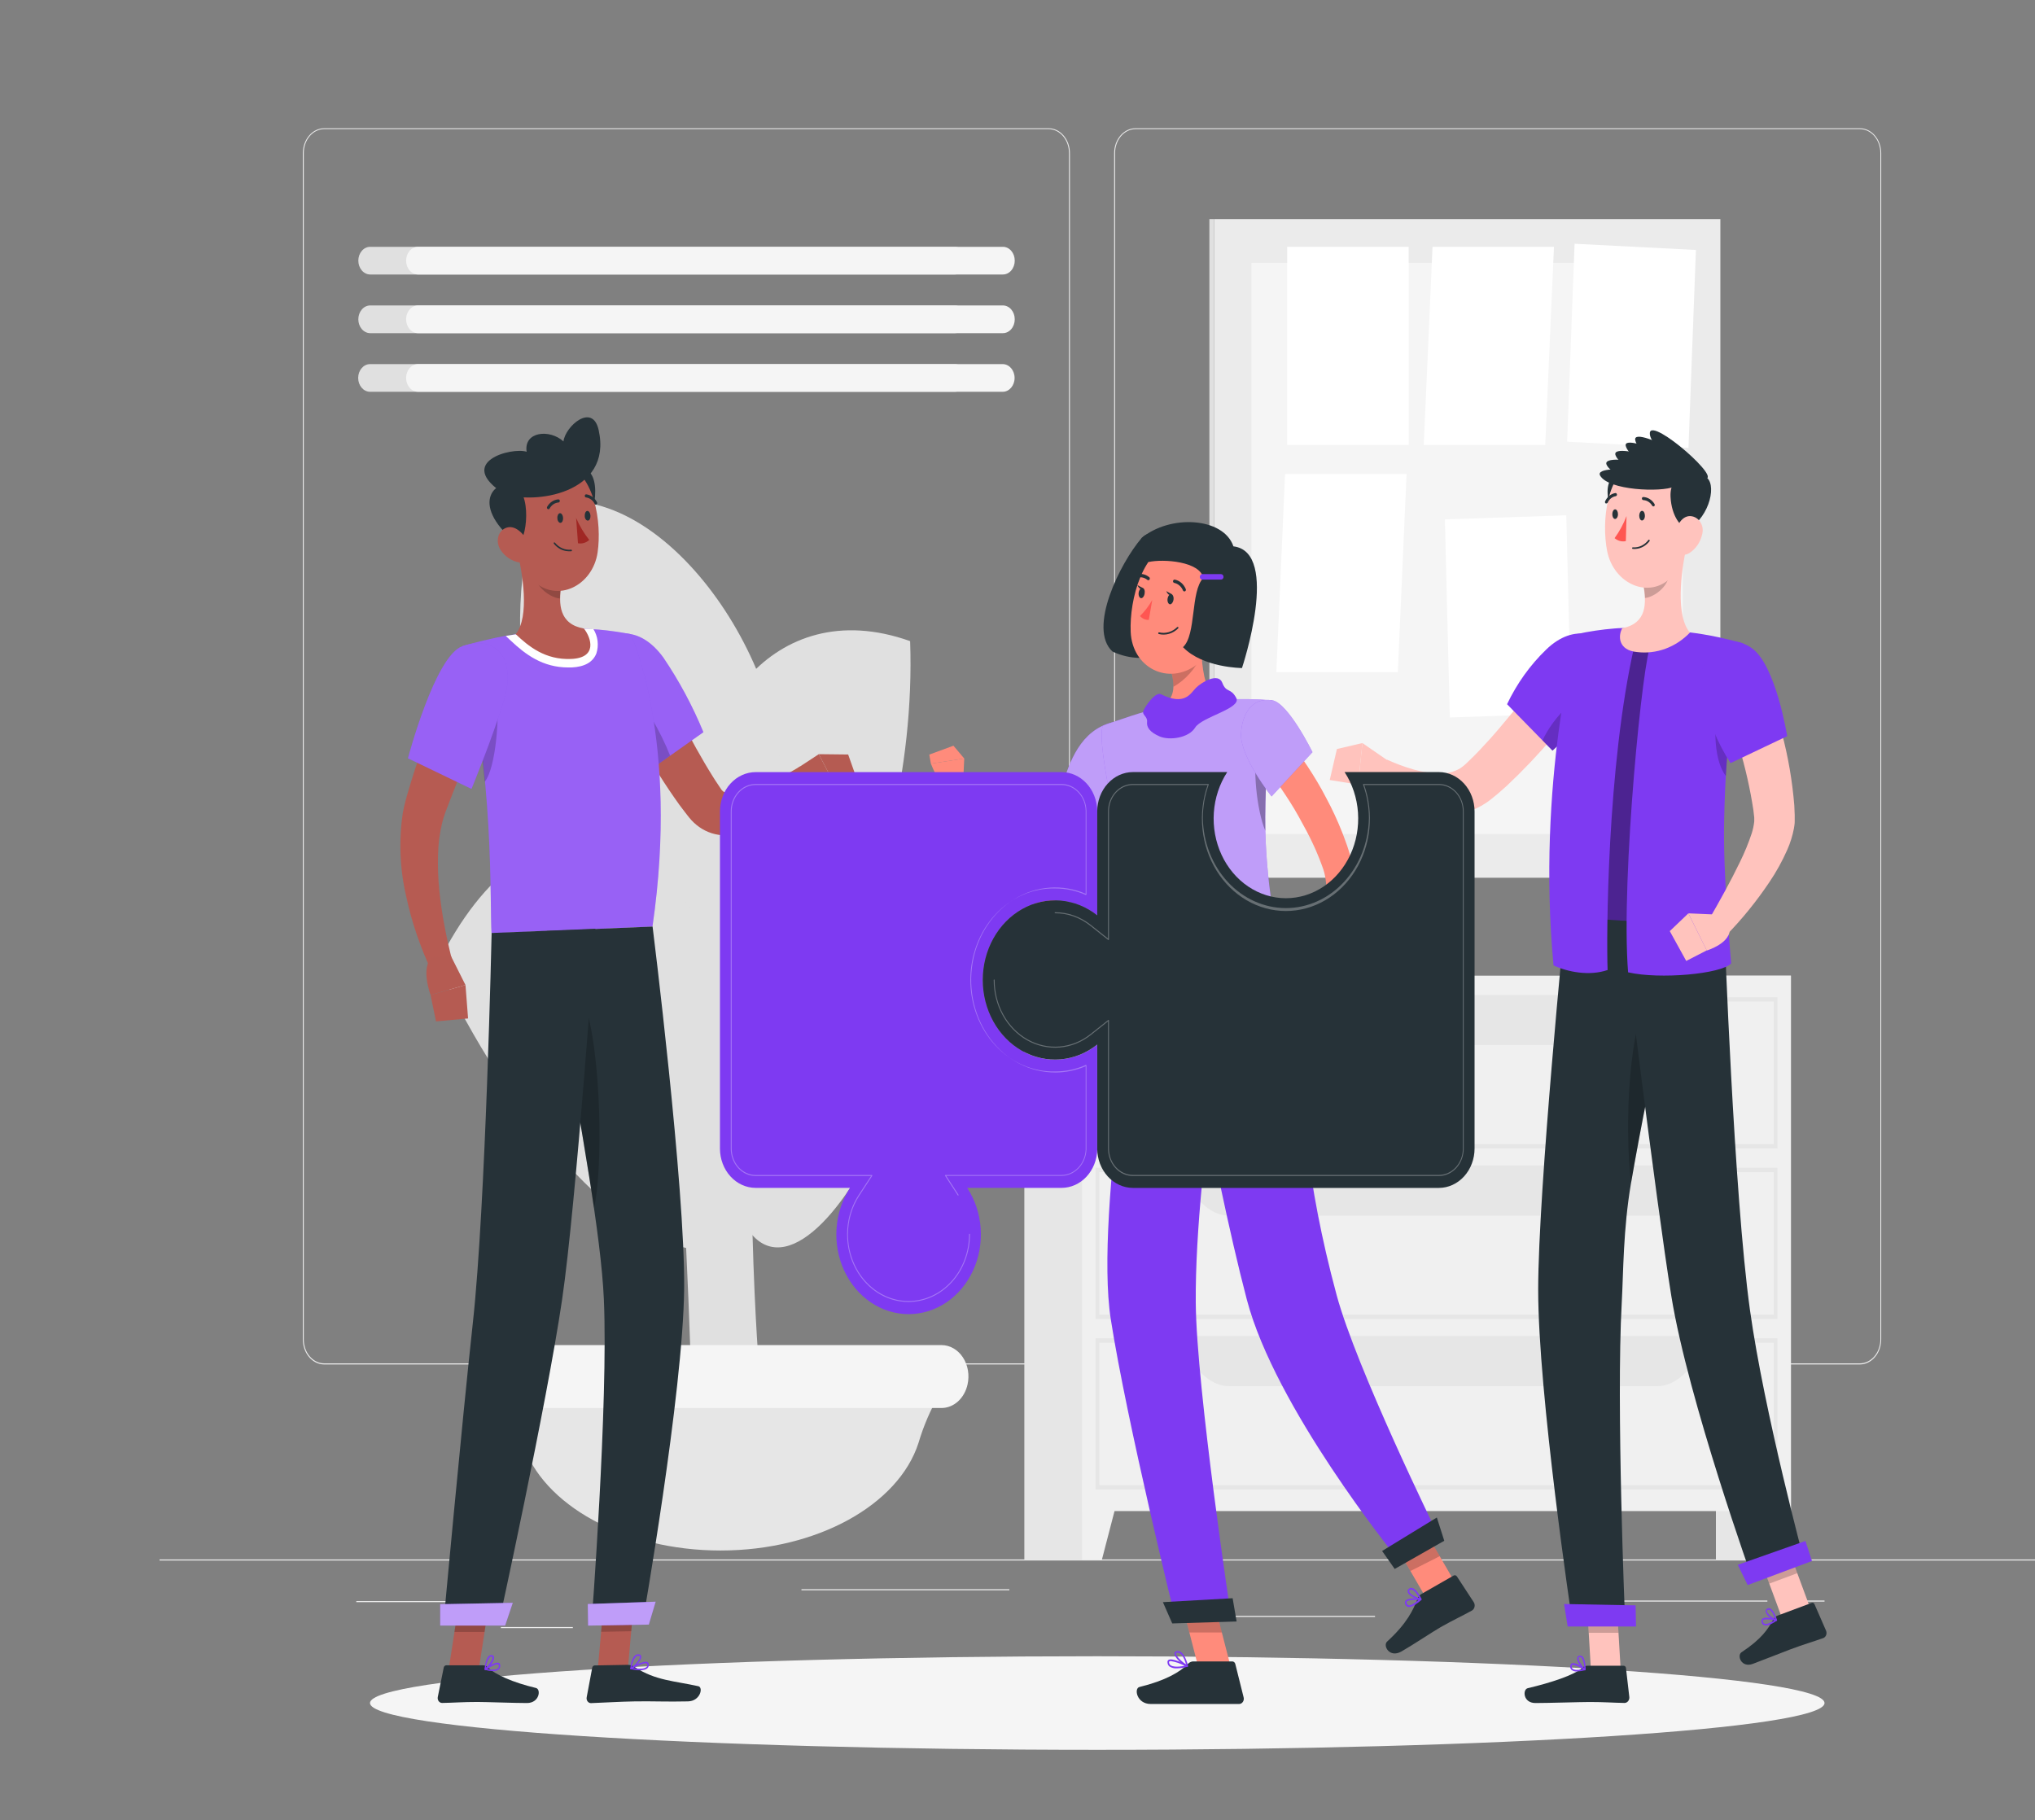 <svg width="464" height="415" viewBox="0 0 464 415" fill="none" xmlns="http://www.w3.org/2000/svg">
<rect x="0" y="0" width="464" height="415" fill="#808080" stroke="none"/>
<path d="M464 355.585H36.373V355.834H464V355.585Z" fill="#EBEBEB"/>
<path d="M109.566 365.074H81.24V365.323H109.566V365.074Z" fill="#EBEBEB"/>
<path d="M230.139 362.373H182.741V362.622H230.139V362.373Z" fill="#EBEBEB"/>
<path d="M130.613 370.995H114.201V371.244H130.613V370.995Z" fill="#EBEBEB"/>
<path d="M402.978 364.955H366.039V365.204H402.978V364.955Z" fill="#EBEBEB"/>
<path d="M416.012 364.955H410.598V365.204H416.012V364.955Z" fill="#EBEBEB"/>
<path d="M313.518 368.453H273.458V368.703H313.518V368.453Z" fill="#EBEBEB"/>
<path d="M239.068 311.128H73.927C72.633 311.126 71.393 310.525 70.48 309.458C69.566 308.391 69.052 306.945 69.052 305.437V34.88C69.063 33.381 69.582 31.948 70.495 30.892C71.407 29.835 72.641 29.241 73.927 29.239H239.068C240.363 29.239 241.605 29.838 242.521 30.906C243.437 31.973 243.952 33.421 243.952 34.93V305.437C243.952 306.946 243.437 308.394 242.521 309.461C241.605 310.529 240.363 311.128 239.068 311.128ZM73.927 29.438C72.69 29.441 71.504 30.015 70.631 31.036C69.757 32.056 69.266 33.439 69.266 34.88V305.437C69.266 306.879 69.757 308.261 70.631 309.282C71.504 310.302 72.69 310.877 73.927 310.879H239.068C240.306 310.877 241.492 310.302 242.368 309.282C243.243 308.262 243.736 306.879 243.738 305.437V34.88C243.736 33.438 243.243 32.055 242.368 31.035C241.492 30.015 240.306 29.441 239.068 29.438H73.927Z" fill="#EBEBEB"/>
<path d="M424.068 311.128H258.919C257.624 311.126 256.383 310.525 255.468 309.458C254.553 308.392 254.037 306.945 254.035 305.437V34.88C254.049 33.38 254.569 31.947 255.483 30.891C256.397 29.835 257.631 29.241 258.919 29.239H424.068C425.353 29.244 426.584 29.839 427.495 30.895C428.406 31.951 428.923 33.383 428.935 34.88V305.437C428.935 306.943 428.422 308.388 427.51 309.454C426.598 310.521 425.36 311.123 424.068 311.128ZM258.919 29.438C257.681 29.441 256.494 30.015 255.619 31.035C254.744 32.055 254.251 33.438 254.249 34.88V305.437C254.251 306.879 254.744 308.262 255.619 309.282C256.494 310.302 257.681 310.877 258.919 310.879H424.068C425.306 310.877 426.492 310.302 427.368 309.282C428.243 308.262 428.736 306.879 428.738 305.437V34.88C428.736 33.438 428.243 32.055 427.368 31.035C426.492 30.015 425.306 29.441 424.068 29.438H258.919Z" fill="#EBEBEB"/>
<path d="M408.349 222.475H391.243V355.695H408.349V222.475Z" fill="#E6E6E6"/>
<path d="M403.841 355.695H408.34V337.553H399.129L403.841 355.695Z" fill="#F0F0F0"/>
<path d="M250.665 222.475H233.56V355.695H250.665V222.475Z" fill="#E6E6E6"/>
<path d="M408.34 222.475H246.731V344.561H408.34V222.475Z" fill="#F0F0F0"/>
<path d="M405.278 261.867H249.793V227.389H405.278V261.867ZM250.648 260.871H404.423V228.386H250.648V260.871Z" fill="#E6E6E6"/>
<path d="M377.91 238.294H280.189C275.801 238.294 271.636 234.157 268.583 226.871H389.507C386.488 234.157 382.298 238.294 377.91 238.294Z" fill="#E6E6E6"/>
<path d="M251.23 355.695H246.731V337.553H255.942L251.23 355.695Z" fill="#F0F0F0"/>
<path d="M405.278 300.762H249.793V266.283H405.278V300.762ZM250.648 299.765H404.423V267.28H250.648V299.765Z" fill="#E6E6E6"/>
<path d="M377.91 277.188H280.189C275.801 277.188 271.636 273.051 268.583 265.765H389.507C386.488 273.051 382.298 277.188 377.91 277.188Z" fill="#E6E6E6"/>
<path d="M405.278 339.646H249.793V305.168H405.278V339.646ZM250.648 338.649H404.423V306.164H250.648V338.649Z" fill="#E6E6E6"/>
<path d="M377.91 316.073H280.189C275.801 316.073 271.636 311.946 268.583 304.649H389.507C386.488 311.946 382.298 316.073 377.91 316.073Z" fill="#E6E6E6"/>
<path d="M157.426 190.897L171.11 204.393C170.417 302.257 173.504 307.56 173.573 324.396H157.922C155.749 242.48 149.6 211.919 157.426 190.897Z" fill="#E0E0E0"/>
<path d="M164.285 353.551C142.262 353.551 123.677 343.135 119.161 329.051C118.015 325.17 116.433 321.483 114.458 318.086L114.107 317.518H214.462L214.12 318.086C212.145 321.483 210.563 325.17 209.416 329.051C204.858 343.135 186.316 353.551 164.285 353.551Z" fill="#E6E6E6"/>
<path d="M214.668 321.056H113.902C112.533 321.065 111.201 320.541 110.117 319.568C109.032 318.595 108.258 317.228 107.915 315.684C107.674 314.62 107.647 313.507 107.836 312.429C108.025 311.352 108.424 310.34 109.003 309.472C109.583 308.603 110.326 307.903 111.176 307.424C112.025 306.946 112.958 306.702 113.902 306.713H214.668C215.608 306.71 216.536 306.959 217.38 307.441C218.224 307.923 218.962 308.624 219.536 309.491C220.111 310.358 220.506 311.368 220.693 312.442C220.879 313.515 220.852 314.625 220.612 315.684C220.274 317.221 219.506 318.584 218.43 319.557C217.353 320.53 216.03 321.057 214.668 321.056Z" fill="#F5F5F5"/>
<path d="M165.516 225.605C167.56 200.087 180.569 199.24 212.264 223.661C199.136 284.873 157.819 321.555 165.516 225.605Z" fill="#E0E0E0"/>
<path d="M160.795 187.278C157.066 165.18 175.583 134.818 207.518 146.191C209.613 204.533 174.83 270.549 160.795 187.278Z" fill="#E0E0E0"/>
<path d="M177.541 183.63C182.271 155.969 153.192 108.533 123.703 114.743C101.86 155.66 155.553 312.085 177.541 183.63Z" fill="#E0E0E0"/>
<path d="M165.807 225.814C154.8 187.248 121.206 176.194 99.722 219.973C132.743 290.635 192.337 318.754 165.807 225.814Z" fill="#E0E0E0"/>
<path d="M276.802 49.962V200.147H392.261V49.962H276.802Z" fill="#EBEBEB"/>
<path d="M275.75 49.962V200.147H276.793V49.962H275.75Z" fill="#E0E0E0"/>
<path d="M383.7 59.93H285.346V190.179H383.7V59.93Z" fill="#F5F5F5"/>
<path d="M321.19 56.271H293.488V101.455H321.19V56.271Z" fill="white"/>
<path d="M354.322 56.281H326.629L324.636 101.465H352.329L354.322 56.281Z" fill="white"/>
<path d="M320.711 108.064H293.009L291.016 153.258H318.718L320.711 108.064Z" fill="white"/>
<path d="M386.686 56.995L359.019 55.582L357.322 100.722L384.988 102.136L386.686 56.995Z" fill="white"/>
<path d="M357.131 117.5L329.45 118.435L330.573 163.6L358.254 162.665L357.131 117.5Z" fill="white"/>
<path d="M84.378 62.591H217.687C218.406 62.591 219.095 62.258 219.604 61.666C220.112 61.073 220.398 60.269 220.398 59.431C220.398 59.017 220.328 58.606 220.191 58.224C220.055 57.841 219.855 57.493 219.603 57.2C219.351 56.908 219.053 56.676 218.724 56.518C218.395 56.361 218.042 56.28 217.687 56.281H84.378C83.666 56.289 82.985 56.624 82.484 57.214C81.983 57.804 81.701 58.601 81.701 59.431C81.701 60.262 81.982 61.06 82.483 61.651C82.984 62.243 83.665 62.581 84.378 62.591Z" fill="#E0E0E0"/>
<path d="M84.378 75.968H217.687C218.406 75.968 219.095 75.635 219.604 75.042C220.112 74.45 220.398 73.646 220.398 72.808C220.398 71.97 220.112 71.166 219.604 70.574C219.095 69.981 218.406 69.648 217.687 69.648H84.378C83.665 69.659 82.984 69.996 82.483 70.588C81.982 71.179 81.701 71.977 81.701 72.808C81.701 73.639 81.982 74.437 82.483 75.028C82.984 75.62 83.665 75.957 84.378 75.968Z" fill="#E0E0E0"/>
<path d="M217.695 83.025H84.378C82.881 83.025 81.667 84.438 81.667 86.18C81.667 87.922 82.881 89.335 84.378 89.335H217.695C219.193 89.335 220.406 87.922 220.406 86.18C220.406 84.438 219.193 83.025 217.695 83.025Z" fill="#E0E0E0"/>
<path d="M95.308 62.591H228.634C228.993 62.596 229.348 62.518 229.681 62.362C230.013 62.205 230.316 61.973 230.57 61.679C230.825 61.385 231.027 61.035 231.164 60.649C231.302 60.263 231.372 59.849 231.371 59.431C231.372 59.017 231.303 58.607 231.167 58.224C231.032 57.842 230.833 57.494 230.582 57.201C230.331 56.908 230.032 56.676 229.704 56.518C229.375 56.361 229.023 56.28 228.668 56.281H95.308C94.953 56.28 94.6 56.361 94.272 56.518C93.943 56.676 93.644 56.908 93.392 57.2C93.14 57.493 92.94 57.841 92.804 58.224C92.668 58.606 92.597 59.017 92.597 59.431C92.597 60.269 92.883 61.073 93.391 61.666C93.9 62.258 94.589 62.591 95.308 62.591Z" fill="#F5F5F5"/>
<path d="M95.308 75.968H228.634C228.992 75.973 229.348 75.895 229.681 75.739C230.013 75.582 230.316 75.35 230.57 75.056C230.825 74.762 231.027 74.412 231.164 74.026C231.302 73.64 231.372 73.226 231.371 72.808C231.372 72.394 231.303 71.983 231.168 71.6C231.032 71.216 230.833 70.868 230.582 70.574C230.331 70.281 230.033 70.048 229.704 69.889C229.376 69.73 229.024 69.648 228.668 69.648H95.308C94.589 69.648 93.9 69.981 93.391 70.574C92.883 71.166 92.597 71.97 92.597 72.808C92.597 73.646 92.883 74.45 93.391 75.042C93.9 75.635 94.589 75.968 95.308 75.968Z" fill="#F5F5F5"/>
<path d="M228.625 83.025H95.308C93.811 83.025 92.597 84.438 92.597 86.18C92.597 87.922 93.811 89.335 95.308 89.335H228.625C230.123 89.335 231.337 87.922 231.337 86.18C231.337 84.438 230.123 83.025 228.625 83.025Z" fill="#F5F5F5"/>
<path d="M250.186 399C341.769 399 416.012 394.223 416.012 388.331C416.012 382.439 341.769 377.662 250.186 377.662C158.604 377.662 84.361 382.439 84.361 388.331C84.361 394.223 158.604 399 250.186 399Z" fill="#F5F5F5"/>
<path d="M370.581 119.916C368.921 119.53 366.792 116.938 366.552 112.537C366.262 106.882 371.812 106.561 374.498 107.909C377.183 109.257 375.695 116.797 370.581 119.916Z" fill="#263238"/>
<path d="M412.693 366.551L406.305 368.935L400.335 352.762L406.715 350.378L412.693 366.551Z" fill="#FFC3BD"/>
<path d="M405.295 368.398L413.07 365.495C413.191 365.444 413.326 365.445 413.447 365.5C413.568 365.554 413.665 365.657 413.72 365.787L416.371 371.866C416.432 372.022 416.464 372.19 416.464 372.36C416.464 372.53 416.432 372.698 416.37 372.854C416.308 373.01 416.218 373.15 416.105 373.265C415.992 373.381 415.858 373.469 415.712 373.525C413.198 374.411 411.333 374.929 408.186 376.107C406.245 376.833 402.37 378.388 399.693 379.387C397.016 380.386 396.016 377.502 397.051 376.777C401.712 373.695 403.123 371.461 404.355 369.237C404.57 368.845 404.903 368.549 405.295 368.398Z" fill="#263238"/>
<path opacity="0.2" d="M406.715 350.378L400.335 352.762L403.414 361.103L409.803 358.719L406.715 350.378Z" fill="black"/>
<path d="M372.257 147.144H377.388C375.678 148.746 375.832 191.836 377.277 212.523C373.181 212.806 365.671 211.232 365.671 211.232C365.671 211.232 364.953 178.981 372.257 147.144Z" fill="#7E3AF2"/>
<path opacity="0.4" d="M372.257 147.144H377.388C375.678 148.746 375.832 191.836 377.277 212.523C373.181 212.806 365.671 211.232 365.671 211.232C365.671 211.232 364.953 178.981 372.257 147.144Z" fill="black"/>
<path d="M369.529 380.697H362.738L361.72 363.375H368.502L369.529 380.697Z" fill="#FFC3BD"/>
<path opacity="0.2" d="M368.502 363.384H361.72L362.25 372.309H369.033L368.502 363.384Z" fill="black"/>
<path d="M358.41 369.256L370.521 369.143C370.521 369.143 368.485 320.389 369.768 297.176C370.162 290.107 370.085 280.315 371.889 269.778C374.181 256.499 377.115 242.126 379.535 230.882C382.101 219.026 380.75 210.638 380.75 210.638L356.897 209.083C356.897 209.083 350.73 271.286 350.722 294.075C350.704 317.835 358.41 369.256 358.41 369.256Z" fill="#263238"/>
<path d="M361.925 379.83H370.196C370.327 379.824 370.456 379.874 370.556 379.968C370.656 380.063 370.72 380.195 370.735 380.339L371.504 386.983C371.517 387.153 371.498 387.323 371.448 387.484C371.398 387.645 371.318 387.793 371.214 387.918C371.109 388.043 370.982 388.142 370.841 388.21C370.699 388.278 370.547 388.313 370.392 388.312C367.733 388.265 365.808 388.096 362.456 388.096C360.395 388.096 352.945 388.331 350.097 388.331C347.249 388.331 347.147 385.23 348.335 384.948C353.672 383.685 358.966 381.951 360.788 380.292C361.106 379.995 361.509 379.831 361.925 379.83Z" fill="#263238"/>
<path d="M357.444 370.877H373.027L372.933 366.061L356.623 365.75L357.444 370.877Z" fill="#7E3AF2"/>
<path d="M359.565 381.131C359.116 381.174 358.667 381.04 358.299 380.754C358.182 380.638 358.096 380.489 358.05 380.322C358.005 380.156 358.002 379.979 358.043 379.811C358.052 379.705 358.086 379.604 358.142 379.516C358.197 379.429 358.272 379.358 358.359 379.312C359.146 378.878 361.207 380.367 361.446 380.537C361.471 380.557 361.489 380.585 361.498 380.618C361.508 380.65 361.507 380.684 361.498 380.716C361.488 380.749 361.472 380.78 361.449 380.804C361.427 380.829 361.4 380.847 361.37 380.858C360.779 381.019 360.174 381.111 359.565 381.131ZM358.71 379.585C358.636 379.584 358.563 379.601 358.496 379.632C358.462 379.654 358.434 379.684 358.413 379.72C358.392 379.756 358.379 379.797 358.376 379.84C358.352 379.953 358.354 380.071 358.382 380.183C358.411 380.295 358.465 380.398 358.539 380.481C358.881 380.829 359.77 380.876 360.942 380.622C360.263 380.121 359.497 379.781 358.693 379.623L358.71 379.585Z" fill="#7E3AF2"/>
<path d="M361.369 380.876C361.347 380.886 361.323 380.886 361.301 380.876C360.634 380.462 359.411 378.822 359.633 377.983C359.669 377.852 359.741 377.738 359.839 377.655C359.938 377.572 360.057 377.525 360.181 377.521C360.3 377.505 360.421 377.517 360.536 377.556C360.651 377.595 360.757 377.66 360.848 377.747C361.575 378.464 361.549 380.575 361.549 380.707C361.55 380.739 361.542 380.772 361.527 380.8C361.512 380.828 361.49 380.851 361.464 380.867C361.434 380.882 361.401 380.885 361.369 380.876ZM360.266 377.842H360.189C359.975 377.842 359.95 377.983 359.941 378.021C359.813 378.52 360.574 379.755 361.216 380.339C361.247 379.507 361.038 378.685 360.617 377.992C360.565 377.938 360.503 377.896 360.435 377.87C360.367 377.844 360.295 377.834 360.223 377.842H360.266Z" fill="#7E3AF2"/>
<path opacity="0.2" d="M371.889 269.816C374.181 256.536 377.115 242.164 379.535 230.92L376.892 225.058C371.222 232.88 370.358 256.829 371.889 269.816Z" fill="black"/>
<path d="M369.768 209.978C369.768 209.978 377.577 273.963 381.092 295.611C384.949 319.314 399.77 360.641 399.77 360.641L411.462 356.268C411.462 356.268 402.251 321.981 399.018 298.778C395.332 272.389 393.176 211.486 393.176 211.486L369.768 209.978Z" fill="#263238"/>
<path d="M398.488 361.424L413.147 355.948L411.658 351.377L396.23 356.815L398.488 361.424Z" fill="#7E3AF2"/>
<path d="M403.457 370.472C403.044 370.674 402.579 370.704 402.148 370.556C402.004 370.488 401.88 370.376 401.789 370.235C401.699 370.094 401.645 369.928 401.635 369.755C401.615 369.65 401.618 369.541 401.645 369.437C401.672 369.334 401.721 369.239 401.789 369.161C402.405 368.483 404.774 369.162 405.047 369.256C405.078 369.263 405.106 369.282 405.125 369.31C405.144 369.337 405.153 369.372 405.15 369.407C405.153 369.442 405.146 369.478 405.131 369.51C405.116 369.542 405.093 369.568 405.064 369.586C404.562 369.95 404.022 370.247 403.457 370.472ZM402.182 369.303C402.111 369.324 402.046 369.367 401.994 369.425C401.968 369.456 401.949 369.494 401.94 369.536C401.931 369.577 401.932 369.62 401.943 369.661C401.95 369.779 401.986 369.892 402.046 369.99C402.106 370.087 402.188 370.166 402.285 370.217C402.704 370.424 403.551 370.161 404.577 369.501C403.799 369.255 402.984 369.188 402.182 369.303Z" fill="#7E3AF2"/>
<path d="M405.03 369.604H404.987C404.243 369.435 402.627 368.294 402.584 367.427C402.58 367.29 402.614 367.154 402.683 367.039C402.752 366.924 402.852 366.836 402.969 366.786C403.078 366.733 403.196 366.706 403.315 366.706C403.435 366.706 403.553 366.733 403.662 366.786C404.517 367.211 405.15 369.284 405.176 369.369C405.19 369.398 405.197 369.43 405.197 369.463C405.197 369.496 405.19 369.528 405.176 369.557C405.159 369.581 405.136 369.599 405.11 369.607C405.084 369.616 405.056 369.615 405.03 369.604ZM403.114 367.097H403.046C402.858 367.201 402.858 367.314 402.858 367.361C402.858 367.87 403.953 368.794 404.731 369.124C404.526 368.53 404.064 367.361 403.491 367.097C403.431 367.07 403.367 367.056 403.303 367.056C403.238 367.056 403.174 367.07 403.114 367.097Z" fill="#7E3AF2"/>
<path d="M363.55 155.994C360.54 160.216 357.444 164.146 354.143 168.029C350.827 171.947 347.312 175.654 343.614 179.131C342.639 179.999 341.69 180.875 340.638 181.704C339.427 182.758 338.095 183.632 336.678 184.306C333.782 185.546 330.634 185.898 327.57 185.323C324.891 184.848 322.295 183.92 319.873 182.571C318.723 181.95 317.609 181.252 316.537 180.479C315.469 179.702 314.447 178.852 313.475 177.935L316.263 173.222C320.18 174.994 324.619 176.408 328.322 176.379C329.936 176.432 331.534 176.02 332.958 175.183C333.64 174.712 334.279 174.169 334.865 173.561C335.678 172.817 336.473 171.969 337.268 171.158C338.868 169.471 340.45 167.737 341.989 165.899C343.529 164.061 345.077 162.233 346.591 160.348C349.61 156.578 352.637 152.705 355.511 148.888L363.55 155.994Z" fill="#FFC3BD"/>
<path d="M362.781 161.828C360.089 165.204 357.145 168.325 353.98 171.158L351.714 168.84L343.623 160.574C345.865 155.871 348.874 151.663 352.501 148.162C358.864 141.913 366.407 143.902 367.271 151.706C367.596 154.608 365.441 158.378 362.781 161.828Z" fill="#7E3AF2"/>
<path opacity="0.2" d="M362.781 161.828C360.089 165.204 357.145 168.325 353.98 171.158L351.714 168.84C353.852 163.939 361.37 155.315 362.781 161.828Z" fill="black"/>
<path d="M354.22 220.138C357.435 221.627 362.353 222.617 366.552 221.184C366.27 214.182 366.364 174.692 372.693 147.106H376.439C374.729 148.643 369.512 200.243 371.222 221.712C378.398 223.362 392.501 222.099 394.724 219.676C394.442 216.302 392.894 199.451 393.108 187.689C393.202 182.675 393.407 177.143 393.878 171.337C394.505 163.035 395.7 154.796 397.453 146.692C397.453 146.692 393.176 145.438 388.276 144.628C387.309 144.467 386.326 144.326 385.359 144.213C380.25 143.553 375.11 143.216 369.965 143.205C369.332 143.205 368.708 143.261 368.1 143.308C365.206 143.54 362.326 143.968 359.479 144.59C359.479 144.59 350.32 178.509 354.22 220.138Z" fill="#7E3AF2"/>
<path opacity="0.2" d="M392.347 158.388C390.559 164.354 390.636 172.619 393.202 176.511C393.305 176.672 393.416 176.822 393.518 176.954C393.621 175.126 393.749 173.266 393.903 171.375C394.134 168.482 394.434 165.513 394.801 162.506L392.347 158.388Z" fill="black"/>
<path d="M384.461 125.034C383.307 130.434 382.007 140.377 385.317 144.251C383.718 145.908 381.812 147.163 379.729 147.928C377.647 148.693 375.439 148.95 373.258 148.68C368.981 148.294 368.887 144.995 369.896 143.242C375.481 142.149 375.49 137.587 374.66 133.318L384.461 125.034Z" fill="#FFC3BD"/>
<path opacity="0.2" d="M380.476 128.417L374.703 133.309C374.906 134.31 375.032 135.328 375.079 136.353C377.2 136.155 380.211 133.789 380.493 131.367C380.651 130.391 380.646 129.391 380.476 128.417Z" fill="black"/>
<path d="M385.317 116.033C384.744 123.441 384.744 127.805 381.28 131.443C376.063 136.909 367.869 133.082 366.433 125.599C365.141 118.851 366.296 107.881 372.924 105.27C374.409 104.715 375.996 104.577 377.541 104.87C379.086 105.162 380.54 105.875 381.771 106.945C383.003 108.014 383.972 109.406 384.591 110.993C385.21 112.58 385.46 114.313 385.317 116.033Z" fill="#FFC3BD"/>
<path d="M384.932 120.708C383.273 120.331 381.134 117.73 380.903 113.328C380.604 107.673 386.163 107.353 388.84 108.701C391.517 110.048 390.038 117.617 384.932 120.708Z" fill="#263238"/>
<path d="M381.784 110.963C378.705 112.301 366.723 111.82 364.842 108.437C362.96 105.053 387.882 108.314 381.784 110.963Z" fill="#263238"/>
<path d="M382.999 110.077C379.834 111.113 367.929 109.511 366.321 105.968C364.714 102.424 389.294 107.956 382.999 110.077Z" fill="#263238"/>
<path d="M384.598 109.53C381.365 110.246 369.64 107.466 368.348 103.772C367.057 100.077 391.038 108.098 384.598 109.53Z" fill="#263238"/>
<path d="M386.685 109.888C383.409 110.341 371.761 105.506 370.7 101.717C369.64 97.928 393.202 108.993 386.685 109.888Z" fill="#263238"/>
<path d="M387.959 109.134C384.658 109.219 373.557 104.215 372.847 100.332C372.137 96.449 394.528 108.927 387.959 109.134Z" fill="#263238"/>
<path d="M388.336 109.068C385.616 108.493 375.883 102.009 376.183 98.701C376.516 94.997 393.801 110.218 388.336 109.068Z" fill="#263238"/>
<path d="M388.113 121.839C387.913 122.728 387.552 123.563 387.052 124.295C386.553 125.026 385.925 125.64 385.205 126.099C383.273 127.315 381.707 125.543 381.784 123.215C381.784 121.113 382.879 117.956 385.06 117.692C385.536 117.648 386.014 117.734 386.454 117.94C386.893 118.147 387.28 118.468 387.581 118.877C387.881 119.285 388.087 119.769 388.18 120.285C388.273 120.801 388.25 121.335 388.113 121.839Z" fill="#FFC3BD"/>
<path d="M375.054 117.617C375.054 118.22 374.737 118.691 374.378 118.682C374.019 118.672 373.745 118.154 373.762 117.551C373.779 116.947 374.07 116.467 374.429 116.486C374.788 116.504 375.054 116.985 375.054 117.617Z" fill="#263238"/>
<path d="M368.913 117.268C368.913 117.871 368.596 118.352 368.237 118.333C367.878 118.314 367.604 117.805 367.621 117.202C367.639 116.599 367.929 116.127 368.289 116.146C368.648 116.165 368.921 116.674 368.913 117.268Z" fill="#263238"/>
<path d="M370.863 117.673C370.173 119.482 369.258 121.176 368.143 122.706C368.501 123.016 368.916 123.237 369.359 123.354C369.802 123.471 370.262 123.481 370.709 123.384L370.863 117.673Z" fill="#FF5652"/>
<path d="M373.001 125.156C372.765 125.175 372.527 125.175 372.291 125.156C372.27 125.156 372.249 125.152 372.23 125.143C372.211 125.133 372.194 125.12 372.179 125.103C372.165 125.087 372.154 125.067 372.146 125.045C372.139 125.023 372.136 125 372.137 124.977C372.137 124.954 372.141 124.931 372.15 124.91C372.158 124.889 372.17 124.87 372.185 124.854C372.2 124.838 372.218 124.826 372.238 124.818C372.258 124.81 372.279 124.806 372.3 124.808C372.974 124.861 373.65 124.734 374.271 124.439C374.891 124.144 375.439 123.688 375.866 123.111C375.896 123.08 375.936 123.063 375.977 123.063C376.019 123.063 376.058 123.08 376.088 123.111C376.122 123.141 376.145 123.183 376.153 123.23C376.161 123.276 376.153 123.325 376.131 123.366C375.747 123.883 375.272 124.309 374.734 124.617C374.195 124.925 373.606 125.108 373.001 125.156Z" fill="#263238"/>
<path d="M377.029 115.477C376.972 115.484 376.914 115.473 376.861 115.447C376.808 115.42 376.763 115.379 376.73 115.326C376.509 114.949 376.21 114.636 375.858 114.411C375.505 114.187 375.11 114.058 374.703 114.035C374.617 114.035 374.535 113.999 374.473 113.934C374.411 113.869 374.374 113.781 374.369 113.686C374.367 113.64 374.373 113.594 374.388 113.551C374.402 113.507 374.424 113.468 374.453 113.434C374.482 113.401 374.517 113.374 374.555 113.356C374.594 113.338 374.635 113.328 374.677 113.328C375.189 113.352 375.688 113.508 376.134 113.785C376.58 114.062 376.96 114.451 377.243 114.921C377.292 114.998 377.312 115.093 377.299 115.186C377.286 115.279 377.242 115.363 377.175 115.421C377.132 115.454 377.082 115.474 377.029 115.477Z" fill="#263238"/>
<path d="M366.304 114.789C366.246 114.811 366.183 114.811 366.125 114.789C366.086 114.768 366.052 114.739 366.025 114.703C365.997 114.668 365.976 114.626 365.963 114.581C365.95 114.536 365.946 114.489 365.95 114.442C365.954 114.395 365.967 114.35 365.988 114.308C366.21 113.808 366.539 113.374 366.947 113.046C367.356 112.717 367.831 112.504 368.331 112.424C368.417 112.418 368.501 112.45 368.567 112.511C368.632 112.572 368.673 112.659 368.682 112.753C368.687 112.799 368.683 112.846 368.671 112.89C368.66 112.934 368.64 112.976 368.614 113.012C368.588 113.048 368.555 113.077 368.519 113.099C368.482 113.121 368.441 113.135 368.4 113.14C368.003 113.204 367.626 113.375 367.304 113.638C366.981 113.901 366.723 114.248 366.552 114.648C366.524 114.691 366.486 114.726 366.443 114.75C366.4 114.775 366.353 114.788 366.304 114.789Z" fill="#263238"/>
<path d="M401.31 151.696C402.362 154.307 403.183 156.795 404.03 159.368C404.876 161.941 405.603 164.533 406.287 167.172C407.718 172.548 408.666 178.066 409.118 183.646L409.212 185.851V186.483V187.35C409.212 187.915 409.101 188.396 409.033 188.905C408.714 190.579 408.208 192.203 407.528 193.74C406.378 196.349 405.006 198.833 403.431 201.157C400.481 205.552 397.165 209.635 393.527 213.353L389.653 209.696C392.142 205.37 394.63 200.912 396.751 196.501C397.779 194.414 398.668 192.247 399.411 190.017C399.691 189.141 399.883 188.234 399.984 187.312C399.984 187.171 399.984 187.001 399.984 186.907C399.98 186.869 399.98 186.831 399.984 186.794V186.652V186.436L399.788 184.711C399.046 179.851 397.965 175.062 396.555 170.385C395.87 167.982 395.109 165.579 394.34 163.185C393.57 160.791 392.715 158.369 391.919 156.135L401.31 151.696Z" fill="#FFC3BD"/>
<path d="M399.471 147.823C404.953 151.772 407.493 167.86 407.493 167.86L394.579 174.004C391.51 169.296 389.361 163.936 388.267 158.265C386.437 148.021 393.869 143.77 399.471 147.823Z" fill="#7E3AF2"/>
<path d="M392.928 208.602L384.966 208.263L389.157 216.745C389.157 216.745 394.93 214.992 394.357 211.515L392.928 208.602Z" fill="#FFC3BD"/>
<path d="M380.724 212.316L384.478 219.12L389.157 216.708L384.966 208.263L380.724 212.316Z" fill="#FFC3BD"/>
<path d="M316.546 173.505L310.644 169.433L309.661 178.858C309.661 178.858 315.357 181.111 316.708 177.916L316.546 173.505Z" fill="#FFC3BD"/>
<path d="M304.829 170.791L303.195 177.859L309.661 178.896L310.644 169.433L304.829 170.791Z" fill="#FFC3BD"/>
<path d="M260.296 122.687C255.369 128.427 247.988 143.327 253.65 148.558C255.623 149.494 257.744 149.991 259.892 150.018C262.04 150.046 264.171 149.604 266.163 148.718L264.837 127.201C264.837 127.201 264.144 118.917 260.296 122.687Z" fill="#263238"/>
<path d="M256.37 172.016C255.7 174.961 254.895 177.868 253.958 180.724C253.034 183.552 251.974 186.332 250.811 189.074C249.652 191.847 248.323 194.53 246.834 197.104C246.081 198.405 245.269 199.677 244.413 200.931C243.986 201.553 243.558 202.175 243.079 202.816C242.848 203.117 242.6 203.409 242.361 203.711L242.002 204.163C241.763 204.451 241.506 204.719 241.232 204.964C240.606 205.512 239.884 205.91 239.111 206.133C238.407 206.327 237.677 206.381 236.956 206.293C235.899 206.151 234.877 205.786 233.945 205.219C232.563 204.369 231.285 203.331 230.139 202.128C228.115 200.018 226.247 197.733 224.554 195.295C221.291 190.595 218.341 185.64 215.728 180.47L218.85 178.236C220.441 180.451 222.074 182.713 223.742 184.89C225.41 187.067 227.086 189.235 228.874 191.27C230.536 193.294 232.328 195.184 234.236 196.925C235.042 197.669 235.926 198.302 236.87 198.81C237.099 198.938 237.349 199.012 237.606 199.027C237.606 199.027 237.554 199.027 237.409 199.027C237.27 199.062 237.137 199.122 237.016 199.206C237.003 199.227 236.985 199.244 236.964 199.253L237.238 198.867C237.426 198.612 237.614 198.367 237.794 198.103C238.153 197.575 238.504 197.048 238.846 196.492C239.521 195.398 240.171 194.267 240.779 193.08C241.993 190.733 243.079 188.254 244.106 185.738C245.132 183.222 246.021 180.611 246.86 177.982C247.698 175.352 248.467 172.628 249.109 170.093L256.37 172.016Z" fill="#FF8B7B"/>
<path d="M261.732 174.108C260.937 176.568 258.234 180.979 256.113 184.24C254.565 186.596 253.334 188.349 253.334 188.349L252.111 187.406L241.985 179.819C243.892 173.439 246.423 166.625 253.488 164.74C257.935 163.571 263.152 169.716 261.732 174.108Z" fill="#7E3AF2"/>
<g opacity="0.5">
<path d="M261.732 174.108C260.937 176.568 258.234 180.979 256.113 184.24C254.565 186.596 253.334 188.349 253.334 188.349L252.111 187.406L241.985 179.819C243.892 173.439 246.423 166.625 253.488 164.74C257.935 163.571 263.152 169.716 261.732 174.108Z" fill="white"/>
</g>
<path opacity="0.3" d="M256.113 184.24C254.565 186.596 253.334 188.349 253.334 188.349L252.111 187.406C252.718 184.862 253.821 180.875 255.429 179.292C255.974 180.869 256.207 182.555 256.113 184.24Z" fill="black"/>
<path d="M219.526 179.97L219.859 172.958L212.247 174.127C212.247 174.127 214.394 179.508 216.66 181.761L219.526 179.97Z" fill="#FF8B7B"/>
<path d="M217.396 170.037L211.888 172.063L212.247 174.127L219.859 172.958L217.396 170.037Z" fill="#FF8B7B"/>
<path d="M280.719 380.49L273.509 381.263L268.711 362.63L275.921 361.867L280.719 380.49Z" fill="#FF8B7B"/>
<path d="M332.753 362.574L326.073 365.957L316.811 350.001L323.49 346.618L332.753 362.574Z" fill="#FF8B7B"/>
<path d="M324.08 363.478L331.436 359.265C331.562 359.193 331.707 359.173 331.845 359.209C331.984 359.246 332.105 359.336 332.188 359.463L336.045 365.363C336.137 365.516 336.199 365.689 336.226 365.87C336.253 366.052 336.246 366.237 336.204 366.415C336.162 366.592 336.087 366.759 335.983 366.902C335.879 367.046 335.749 367.164 335.601 367.248C333.035 368.662 331.718 369.208 328.494 371.018C326.518 372.158 322.284 375.005 319.548 376.569C316.811 378.134 315.271 375.25 316.263 374.326C320.805 370.179 322.25 367.088 323.225 364.505C323.401 364.069 323.701 363.709 324.08 363.478Z" fill="#263238"/>
<path d="M272.218 378.841H280.976C281.132 378.843 281.283 378.901 281.407 379.006C281.53 379.112 281.619 379.259 281.66 379.425L283.558 387.031C283.606 387.21 283.614 387.399 283.582 387.582C283.551 387.765 283.48 387.938 283.377 388.085C283.274 388.233 283.14 388.352 282.988 388.432C282.835 388.513 282.667 388.552 282.498 388.548C279.419 388.548 277.965 388.548 274.125 388.548H262.365C259.184 388.548 258.517 384.995 259.8 384.674C265.709 383.232 269.122 381.244 270.918 379.349C271.093 379.173 271.298 379.037 271.521 378.95C271.744 378.862 271.981 378.825 272.218 378.841Z" fill="#263238"/>
<path opacity="0.2" d="M268.711 362.63L271.191 372.234H278.598L275.93 361.867L268.711 362.63Z" fill="black"/>
<path opacity="0.2" d="M323.499 346.618L316.811 350.001L321.592 358.229L328.271 354.845L323.499 346.618Z" fill="black"/>
<path d="M290.469 209.158L260.851 213.334C248.399 167.153 251.529 165.475 251.529 165.475C251.529 165.475 256.473 163.59 261.519 162.139C262.28 161.922 263.049 161.715 263.802 161.526C268.241 160.55 272.736 159.92 277.255 159.641L279.248 159.5C282.849 159.326 286.456 159.388 290.05 159.688C289.502 165.635 289.109 170.668 288.861 175.069C288.527 180.8 288.425 185.437 288.502 189.451C288.682 196.068 289.34 202.657 290.469 209.158Z" fill="#7E3AF2"/>
<g opacity="0.5">
<path d="M290.469 209.158L260.851 213.334C248.399 167.153 251.529 165.475 251.529 165.475C251.529 165.475 256.473 163.59 261.519 162.139C262.28 161.922 263.049 161.715 263.802 161.526C268.241 160.55 272.736 159.92 277.255 159.641L279.248 159.5C282.849 159.326 286.456 159.388 290.05 159.688C289.502 165.635 289.109 170.668 288.861 175.069C288.527 180.8 288.425 185.437 288.502 189.451C288.682 196.068 289.34 202.657 290.469 209.158Z" fill="white"/>
</g>
<path opacity="0.3" d="M288.502 189.433C286.501 184.72 285.526 174.438 286.791 170.913L288.861 175.051C288.527 180.762 288.425 185.399 288.502 189.433Z" fill="black"/>
<path d="M273.997 149.755C274.27 153.788 275.134 157.898 277.255 159.622C273.935 160.717 270.853 162.548 268.198 165.004C264.563 162.893 263.811 161.526 263.811 161.526C268.489 159.575 268.164 156.031 266.18 150.339L269.832 148.171C270.146 147.788 270.557 147.514 271.011 147.385C271.466 147.256 271.945 147.278 272.389 147.446C272.833 147.615 273.222 147.924 273.508 148.334C273.793 148.745 273.964 149.239 273.997 149.755Z" fill="#FF8B7B"/>
<path d="M264.726 158.303C263.434 157.652 261.014 161.177 260.689 162.12C260.364 163.062 261.681 163.354 261.544 164.598C261.407 165.843 262.16 166.945 264.392 167.916C266.624 168.887 271.046 168.302 272.517 165.89C273.988 163.477 283.156 161.545 281.874 159.142C280.591 156.738 279.599 158.086 278.692 155.683C277.785 153.279 273.945 155.579 272.705 156.833C271.465 158.086 270.165 161.027 264.726 158.303Z" fill="#7E3AF2"/>
<path opacity="0.2" d="M269.857 148.162C270.153 147.802 270.532 147.539 270.955 147.403C271.377 147.266 271.826 147.261 272.251 147.388C272.676 147.515 273.06 147.768 273.363 148.121C273.665 148.474 273.872 148.912 273.963 149.387C272.577 152.474 270.341 154.997 267.574 156.597C267.476 154.432 267.012 152.307 266.205 150.33L269.857 148.162Z" fill="black"/>
<path d="M279.676 137.107C277.862 144.901 277.247 148.237 272.928 151.517C266.428 156.446 258.14 152.29 257.807 144.062C257.507 136.654 260.526 125.156 268.07 123.507C269.733 123.132 271.456 123.233 273.074 123.799C274.692 124.364 276.152 125.377 277.315 126.74C278.478 128.103 279.305 129.77 279.718 131.585C280.132 133.399 280.117 135.3 279.676 137.107Z" fill="#FF8B7B"/>
<path d="M280.018 144.778C279.725 145.478 279.311 146.107 278.797 146.63C278.283 147.152 277.681 147.558 277.024 147.823C275.263 148.529 274.245 146.824 274.621 144.92C274.963 143.205 276.289 140.764 278.11 140.895C278.507 140.932 278.888 141.077 279.221 141.317C279.554 141.556 279.827 141.884 280.016 142.269C280.206 142.654 280.305 143.085 280.305 143.524C280.305 143.962 280.207 144.393 280.018 144.778Z" fill="#FF8B7B"/>
<path d="M261.826 128.163C265.299 127.38 273.637 128.031 274.364 131.791C271.397 134.845 272.825 144.684 269.738 147.568C274.245 152.28 283.182 152.328 283.182 152.328C283.182 152.328 292.017 125.872 281.232 124.581C278.966 117.89 266.693 117.287 260.296 122.696" fill="#263238"/>
<path d="M278.41 132.159H274.134C273.984 132.159 273.84 132.093 273.734 131.977C273.629 131.86 273.569 131.702 273.569 131.537C273.571 131.372 273.631 131.216 273.737 131.1C273.842 130.983 273.985 130.917 274.134 130.915H278.41C278.56 130.915 278.703 130.98 278.809 131.097C278.915 131.214 278.974 131.372 278.974 131.537C278.975 131.619 278.962 131.7 278.934 131.776C278.906 131.852 278.864 131.921 278.812 131.979C278.759 132.037 278.696 132.083 278.627 132.114C278.558 132.145 278.484 132.16 278.41 132.159Z" fill="#7E3AF2"/>
<path d="M260.851 213.343C260.851 213.343 249.477 276.422 253.265 300.785C256.9 324.14 268.078 369.453 268.078 369.453L280.762 369.095C280.762 369.095 272.799 316.59 272.645 297.072C272.38 264.698 282.541 210.28 282.541 210.28L260.851 213.343Z" fill="#7E3AF2"/>
<path d="M267.283 370.179L281.959 369.736L281.053 364.43L265.153 365.326L267.283 370.179Z" fill="#263238"/>
<path opacity="0.3" d="M271.183 220.986L276.255 211.166L282.541 210.28C282.541 210.28 277.914 235.029 274.989 261.07C271.474 248.62 270.234 226.717 271.183 220.986Z" fill="black"/>
<path d="M267.292 212.523C267.292 212.523 276.28 265.886 284.294 296.356C290.76 320.964 317.905 354.497 317.905 354.497L327.501 349.19C327.501 349.19 309.285 312.038 304.769 295.319C290.324 241.824 301.621 222.381 290.435 209.158L267.292 212.523Z" fill="#7E3AF2"/>
<path d="M318.008 357.758L329.306 351.33L327.613 346.024L315.134 353.658L318.008 357.758Z" fill="#263238"/>
<path d="M290.691 207.151L292.402 209.884C292.53 210.092 292.316 210.365 291.974 210.412L260.903 214.804C260.638 214.804 260.398 214.728 260.364 214.54L259.757 211.656C259.757 211.458 259.928 211.251 260.219 211.213L290.212 206.972C290.299 206.956 290.389 206.964 290.472 206.996C290.556 207.027 290.631 207.08 290.691 207.151Z" fill="#7E3AF2"/>
<path opacity="0.4" d="M290.691 207.151L292.402 209.884C292.53 210.092 292.316 210.365 291.974 210.412L260.903 214.804C260.638 214.804 260.398 214.728 260.364 214.54L259.757 211.656C259.757 211.458 259.928 211.251 260.219 211.213L290.212 206.972C290.299 206.956 290.389 206.964 290.472 206.996C290.556 207.027 290.631 207.08 290.691 207.151Z" fill="white"/>
<path d="M287.091 211.449L287.895 211.326C288.057 211.326 288.168 211.204 288.143 211.091L287.287 207.321C287.287 207.208 287.116 207.142 286.954 207.16L286.15 207.274C285.996 207.274 285.885 207.405 285.902 207.519L286.757 211.288C286.783 211.392 286.962 211.468 287.091 211.449Z" fill="#263238"/>
<path d="M263.169 214.823L263.973 214.71C264.127 214.71 264.238 214.578 264.221 214.474L263.366 210.704C263.366 210.591 263.186 210.516 263.032 210.544L262.228 210.657C262.066 210.657 261.955 210.789 261.98 210.893L262.836 214.663C262.853 214.776 263.015 214.851 263.169 214.823Z" fill="#263238"/>
<path d="M275.126 213.136L275.93 213.023C276.092 213.023 276.203 212.891 276.178 212.778L275.365 209.008C275.365 208.904 275.186 208.829 275.032 208.848L274.228 208.961C274.065 208.961 273.954 209.093 273.98 209.206L274.792 212.976C274.818 213.089 274.989 213.155 275.126 213.136Z" fill="#263238"/>
<path d="M267.565 136.777C267.454 137.418 267.052 137.87 266.71 137.785C266.368 137.7 266.111 137.126 266.222 136.485C266.334 135.844 266.736 135.382 267.078 135.467C267.42 135.552 267.676 136.136 267.565 136.777Z" fill="#263238"/>
<path d="M260.98 135.382C260.869 136.023 260.475 136.475 260.124 136.39C259.774 136.306 259.526 135.731 259.637 135.09C259.748 134.449 260.15 133.987 260.535 134.072C260.92 134.157 261.099 134.732 260.98 135.382Z" fill="#263238"/>
<path d="M260.663 134.138L259.338 133.403C259.338 133.403 259.842 134.76 260.663 134.138Z" fill="#263238"/>
<path d="M262.724 136.815C261.951 138.168 261.013 139.398 259.936 140.471C260.192 140.768 260.504 141.001 260.85 141.152C261.195 141.303 261.566 141.37 261.938 141.348L262.724 136.815Z" fill="#FF5652"/>
<path d="M264.161 144.543C264.133 144.523 264.111 144.495 264.097 144.461C264.084 144.428 264.079 144.391 264.084 144.354C264.093 144.303 264.119 144.258 264.157 144.228C264.196 144.198 264.243 144.186 264.29 144.194C265.01 144.368 265.758 144.35 266.472 144.144C267.185 143.938 267.844 143.548 268.395 143.007C268.428 142.971 268.473 142.952 268.519 142.952C268.565 142.952 268.609 142.971 268.643 143.007C268.659 143.023 268.673 143.044 268.682 143.066C268.691 143.089 268.695 143.114 268.695 143.139C268.695 143.163 268.691 143.188 268.682 143.211C268.673 143.233 268.659 143.254 268.643 143.27C268.055 143.865 267.344 144.294 266.573 144.521C265.801 144.747 264.991 144.765 264.213 144.571C264.193 144.568 264.175 144.558 264.161 144.543Z" fill="#263238"/>
<path d="M269.857 134.798C269.805 134.762 269.763 134.709 269.738 134.647C269.556 134.209 269.284 133.824 268.942 133.525C268.6 133.225 268.199 133.018 267.77 132.922C267.725 132.918 267.68 132.903 267.64 132.879C267.599 132.855 267.563 132.822 267.535 132.782C267.506 132.743 267.485 132.697 267.472 132.648C267.46 132.599 267.457 132.548 267.463 132.498C267.475 132.398 267.522 132.307 267.594 132.244C267.665 132.181 267.756 132.151 267.847 132.159C268.393 132.266 268.907 132.517 269.345 132.891C269.783 133.266 270.132 133.752 270.362 134.308C270.404 134.399 270.411 134.505 270.382 134.602C270.353 134.699 270.291 134.78 270.208 134.826C270.152 134.854 270.091 134.866 270.029 134.861C269.968 134.856 269.909 134.834 269.857 134.798Z" fill="#263238"/>
<path d="M258.679 131.593V131.527C258.666 131.48 258.662 131.43 258.666 131.38C258.671 131.331 258.684 131.282 258.705 131.239C258.727 131.195 258.756 131.156 258.791 131.125C258.826 131.093 258.867 131.07 258.91 131.056C259.436 130.863 259.996 130.814 260.543 130.912C261.089 131.011 261.606 131.254 262.049 131.622C262.12 131.688 262.165 131.783 262.173 131.885C262.181 131.988 262.152 132.089 262.092 132.168C262.031 132.247 261.945 132.296 261.852 132.305C261.759 132.314 261.667 132.282 261.596 132.215C261.244 131.929 260.835 131.741 260.403 131.667C259.971 131.593 259.529 131.636 259.115 131.791C259.033 131.822 258.944 131.819 258.864 131.782C258.783 131.746 258.718 131.679 258.679 131.593Z" fill="#263238"/>
<path d="M293.095 167.916C294.07 169.075 294.882 170.131 295.712 171.281C296.541 172.43 297.337 173.552 298.115 174.711C299.646 177.049 301.091 179.424 302.391 181.959C303.744 184.468 304.952 187.068 306.009 189.744C306.291 190.413 306.522 191.11 306.779 191.789C307.035 192.467 307.275 193.155 307.488 193.862C307.702 194.569 307.925 195.229 308.147 196.011L308.455 197.274L308.677 198.527C309.059 201.665 308.958 204.851 308.378 207.952C307.844 210.846 307.086 213.684 306.112 216.434C305.157 219.109 304.081 221.729 302.887 224.285C301.689 226.817 300.37 229.277 298.936 231.655L295.72 229.563C296.729 227.169 297.721 224.634 298.568 222.117C299.453 219.624 300.22 217.082 300.869 214.502C301.516 212.008 301.988 209.462 302.28 206.887C302.409 205.664 302.472 204.433 302.468 203.202C302.448 202.059 302.336 200.921 302.135 199.8L301.964 199.027L301.75 198.292C301.579 197.764 301.322 197.114 301.108 196.539C300.894 195.964 300.655 195.351 300.398 194.758C300.142 194.164 299.919 193.579 299.637 193.005C298.585 190.667 297.345 188.415 296.096 186.162C294.848 183.91 293.445 181.751 292 179.631C291.29 178.556 290.554 177.501 289.802 176.464C289.049 175.427 288.262 174.381 287.552 173.486L293.095 167.916Z" fill="#FF8B7B"/>
<path d="M297.225 227.301L291.324 230.477L297.379 235.689C297.379 235.689 300.005 232.202 299.894 228.837L297.225 227.301Z" fill="#FF8B7B"/>
<path d="M288.519 236.924L293.668 239.864L297.337 235.689L291.281 230.477L288.519 236.924Z" fill="#FF8B7B"/>
<path d="M290.05 159.669C293.719 160.216 299.261 171.507 299.261 171.507L289.93 181.61C289.93 181.61 282.78 172.628 282.968 167.379C283.139 162.921 285.372 158.981 290.05 159.669Z" fill="#7E3AF2"/>
<g opacity="0.5">
<path d="M290.05 159.669C293.719 160.216 299.261 171.507 299.261 171.507L289.93 181.61C289.93 181.61 282.78 172.628 282.968 167.379C283.139 162.921 285.372 158.981 290.05 159.669Z" fill="white"/>
</g>
<path d="M321.173 366.428C321.133 366.434 321.093 366.434 321.053 366.428C320.889 366.378 320.741 366.282 320.621 366.15C320.501 366.018 320.414 365.854 320.369 365.674C320.328 365.568 320.314 365.452 320.327 365.338C320.341 365.223 320.382 365.115 320.446 365.024C321.027 364.204 323.678 364.477 323.978 364.506C324.012 364.51 324.044 364.526 324.07 364.551C324.096 364.577 324.115 364.61 324.123 364.647C324.132 364.682 324.132 364.719 324.123 364.754C324.114 364.789 324.096 364.82 324.072 364.845C323.336 365.486 322.028 366.522 321.173 366.428ZM323.516 364.826C322.455 364.751 321.027 364.826 320.719 365.231C320.697 365.274 320.685 365.323 320.685 365.373C320.685 365.422 320.697 365.471 320.719 365.514C320.746 365.636 320.801 365.748 320.879 365.839C320.957 365.93 321.055 365.996 321.164 366.032C321.6 366.127 322.481 365.684 323.49 364.779L323.516 364.826Z" fill="#7E3AF2"/>
<path d="M323.738 364.798C322.883 364.656 321.173 363.855 320.976 363.026C320.936 362.88 320.943 362.723 320.996 362.582C321.049 362.441 321.145 362.325 321.267 362.253C321.374 362.164 321.499 362.104 321.631 362.077C321.763 362.051 321.899 362.06 322.028 362.102C323.063 362.385 324.055 364.449 324.098 364.534C324.113 364.564 324.12 364.598 324.12 364.633C324.12 364.667 324.113 364.701 324.098 364.732C324.08 364.759 324.057 364.781 324.03 364.796C324.003 364.811 323.974 364.818 323.944 364.817L323.738 364.798ZM321.874 362.46C321.803 362.447 321.73 362.449 321.659 362.467C321.589 362.485 321.522 362.518 321.463 362.564C321.284 362.705 321.284 362.828 321.309 362.913C321.455 363.459 322.738 364.195 323.619 364.393C323.259 363.723 322.567 362.64 321.908 362.508L321.874 362.46Z" fill="#7E3AF2"/>
<path d="M268.343 380.424C267.746 380.472 267.149 380.317 266.633 379.981C266.5 379.871 266.392 379.728 266.316 379.565C266.241 379.402 266.2 379.222 266.197 379.038C266.184 378.937 266.197 378.834 266.235 378.741C266.273 378.648 266.334 378.568 266.411 378.511C267.206 377.926 270.174 379.453 270.764 379.717C270.796 379.733 270.822 379.76 270.839 379.794C270.856 379.828 270.863 379.867 270.858 379.905C270.855 379.946 270.84 379.985 270.815 380.016C270.791 380.046 270.758 380.067 270.721 380.075C269.941 380.28 269.145 380.396 268.343 380.424ZM266.958 378.765C266.839 378.756 266.72 378.786 266.616 378.85C266.591 378.87 266.571 378.897 266.559 378.929C266.547 378.96 266.543 378.995 266.547 379.029C266.55 379.155 266.579 379.278 266.633 379.389C266.686 379.501 266.762 379.597 266.855 379.67C267.368 380.094 268.566 380.15 270.131 379.839C269.131 379.301 268.06 378.939 266.958 378.765Z" fill="#7E3AF2"/>
<path d="M270.713 380.094H270.644C269.661 379.651 267.676 377.898 267.788 376.984C267.788 376.786 267.933 376.541 268.386 376.484C270.097 376.258 270.849 379.726 270.884 379.868C270.891 379.904 270.89 379.941 270.879 379.976C270.869 380.011 270.849 380.042 270.824 380.066C270.791 380.089 270.751 380.099 270.713 380.094ZM268.54 376.842H268.429C268.241 376.842 268.147 376.927 268.13 377.022C268.07 377.549 269.438 378.906 270.447 379.538C270.199 378.68 269.567 376.842 268.523 376.842H268.54Z" fill="#7E3AF2"/>
<path d="M267.24 135.523L265.923 134.788C265.923 134.788 266.436 136.155 267.24 135.523Z" fill="#263238"/>
<path d="M136.301 380.575L143.168 380.462L144.742 362.913L137.883 363.026L136.301 380.575Z" fill="#B55B52"/>
<path d="M102.313 380.603H109.181L111.875 363.083H105.016L102.313 380.603Z" fill="#B55B52"/>
<path d="M110.13 379.726H101.757C101.621 379.727 101.489 379.779 101.384 379.873C101.278 379.967 101.205 380.098 101.175 380.245L99.816 386.974C99.785 387.138 99.788 387.307 99.824 387.469C99.861 387.632 99.93 387.783 100.028 387.911C100.125 388.04 100.247 388.143 100.385 388.212C100.523 388.282 100.673 388.316 100.825 388.312C103.519 388.265 105.477 388.086 108.873 388.086C110.96 388.086 117.254 388.331 120.136 388.331C123.019 388.331 123.395 385.193 122.215 384.901C116.921 383.628 112.935 381.875 111.242 380.188C110.933 379.893 110.539 379.729 110.13 379.726Z" fill="#263238"/>
<path d="M143.109 379.623L135.608 379.755C135.473 379.754 135.341 379.806 135.237 379.9C135.132 379.995 135.061 380.127 135.035 380.273L133.769 387.021C133.736 387.185 133.738 387.354 133.774 387.517C133.81 387.68 133.879 387.831 133.977 387.959C134.075 388.088 134.197 388.19 134.336 388.258C134.475 388.325 134.627 388.357 134.778 388.35C137.481 388.256 141.39 388.011 144.785 387.954C148.762 387.888 152.2 388.067 156.853 387.954C159.675 387.907 160.41 384.759 159.23 384.495C153.842 383.289 149.455 383.223 144.768 380.151C144.269 379.81 143.695 379.628 143.109 379.623Z" fill="#263238"/>
<path d="M148.266 150.188C150.472 154.74 152.807 159.424 155.159 163.958C157.511 168.491 159.966 172.996 162.583 177.152C162.899 177.689 163.241 178.179 163.575 178.679L164.071 179.424L164.293 179.763L164.379 179.895C164.592 180.236 164.889 180.504 165.234 180.668C166.158 181.111 168.108 181.054 170.075 180.536C172.202 179.941 174.277 179.14 176.275 178.142C177.319 177.623 178.379 177.105 179.414 176.521C180.449 175.936 181.51 175.314 182.467 174.749L185.658 179.216C184.683 180.281 183.75 181.177 182.741 182.044C181.732 182.911 180.731 183.825 179.654 184.635C177.446 186.36 175.067 187.802 172.564 188.933C171.183 189.541 169.75 189.995 168.287 190.29C166.553 190.623 164.778 190.594 163.053 190.205C161.022 189.737 159.156 188.638 157.674 187.039C157.485 186.841 157.314 186.633 157.143 186.426L156.793 185.983L156.151 185.154C155.724 184.607 155.296 184.051 154.894 183.495C151.755 179.119 148.864 174.533 146.239 169.763C143.673 165.051 141.227 160.339 138.978 155.334L148.266 150.188Z" fill="#B65B52"/>
<path d="M136.036 150.414C134.18 157.351 147.214 176.266 147.214 176.266L160.385 166.955C157.912 160.957 154.861 155.269 151.285 149.99C145.845 142.385 138.063 142.799 136.036 150.414Z" fill="#7E3AF2"/>
<path opacity="0.2" d="M136.036 150.414C134.18 157.351 147.214 176.266 147.214 176.266L160.385 166.955C157.912 160.957 154.861 155.269 151.285 149.99C145.845 142.385 138.063 142.799 136.036 150.414Z" fill="white"/>
<path opacity="0.2" d="M144.041 158.557C146.743 159.83 150.72 167.04 152.79 172.317L147.214 176.266C144.099 171.676 141.297 166.838 138.832 161.79C140.594 159.66 142.613 157.888 144.041 158.557Z" fill="black"/>
<path d="M181.903 175.107L186.692 171.969L190.798 179.829C190.798 179.829 185.469 183.269 182.023 179.273L181.903 175.107Z" fill="#B55B52"/>
<path d="M193.389 172.044L195.536 178.104L190.798 179.829L186.692 171.969L193.389 172.044Z" fill="#B55B52"/>
<path opacity="0.2" d="M144.742 362.913L143.93 371.961L137.062 372.083L137.874 363.035L144.742 362.913Z" fill="black"/>
<path opacity="0.2" d="M105.007 363.092H111.875L110.481 372.121H103.613L105.007 363.092Z" fill="black"/>
<path d="M105.435 147.342C112.824 176.05 111.635 206.567 112.08 212.806L148.77 211.289C155.005 168.453 143.81 144.609 143.81 144.609C143.81 144.609 141.458 144.109 138.259 143.742C137.25 143.629 136.173 143.534 135.044 143.468C134.419 143.468 133.786 143.402 133.145 143.393C127.954 143.48 122.771 143.892 117.622 144.628C116.638 144.76 115.646 144.929 114.689 145.099C113.731 145.269 112.918 145.448 112.123 145.627C108.317 146.447 105.435 147.342 105.435 147.342Z" fill="#7E3AF2"/>
<path opacity="0.2" d="M105.435 147.342C112.824 176.05 111.635 206.567 112.08 212.806L148.77 211.289C155.005 168.453 143.81 144.609 143.81 144.609C143.81 144.609 141.458 144.109 138.259 143.742C137.25 143.629 136.173 143.534 135.044 143.468C134.419 143.468 133.786 143.402 133.145 143.393C127.954 143.48 122.771 143.892 117.622 144.628C116.638 144.76 115.646 144.929 114.689 145.099C113.731 145.269 112.918 145.448 112.123 145.627C108.317 146.447 105.435 147.342 105.435 147.342Z" fill="white"/>
<path opacity="0.2" d="M113.243 159.669C113.902 162.45 113.149 175.135 110.515 178.264C110.156 174.202 109.66 169.961 109.044 165.626L113.243 159.669Z" fill="black"/>
<path d="M135.3 143.45H135.035C134.411 143.45 133.778 143.384 133.136 143.374C127.93 143.472 122.733 143.897 117.571 144.647C116.818 144.75 116.065 144.873 115.321 145.005L116.459 146.079C119.829 149.255 123.754 152.196 129.57 152.196H130.314C133.282 152.064 135.18 150.999 135.976 149.01C136.274 148.091 136.368 147.107 136.251 146.139C136.133 145.172 135.807 144.25 135.3 143.45Z" fill="white"/>
<path d="M117.819 125.156C119.17 130.594 120.829 140.632 117.579 144.599C120.504 147.361 124.293 150.509 130.254 150.254C136.215 150 134.873 145.542 133.145 143.327C127.457 142.309 127.295 137.729 128.013 133.365L117.819 125.156Z" fill="#B55B52"/>
<path opacity="0.2" d="M121.958 128.54L127.945 133.393C127.774 134.41 127.683 135.441 127.671 136.475C125.516 136.306 122.411 133.968 122.018 131.527C121.832 130.544 121.812 129.531 121.958 128.54Z" fill="black"/>
<path d="M132.315 119.907C134.265 122.093 137.849 110.171 134.026 107.278C130.203 104.384 122.754 109.134 132.315 119.907Z" fill="#263238"/>
<path d="M116.656 116.928C117.579 124.365 117.776 128.775 121.462 132.328C127.004 137.672 135.146 133.563 136.258 125.976C137.259 119.143 135.582 108.126 128.749 105.694C127.243 105.15 125.636 105.039 124.08 105.372C122.524 105.705 121.072 106.47 119.86 107.596C118.648 108.722 117.718 110.17 117.157 111.803C116.596 113.437 116.424 115.201 116.656 116.928Z" fill="#B55B52"/>
<path d="M117.536 123.667C119.752 125.552 121.693 113.14 117.536 110.906C113.38 108.672 106.589 114.591 117.536 123.667Z" fill="#263238"/>
<path d="M114.937 112.593C121.445 115.053 139.739 112.763 136.506 98.088C135.129 91.755 128.903 97.146 128.475 100.652C125.294 97.768 119.384 98.4 120.077 103.008C116.647 101.906 103.681 105.364 114.937 112.593Z" fill="#263238"/>
<path d="M114.15 125.42C114.657 126.18 115.297 126.82 116.031 127.306C116.765 127.791 117.579 128.111 118.426 128.248C120.675 128.606 121.505 126.306 120.633 124.138C119.846 122.187 117.733 119.652 115.595 120.293C113.457 120.934 112.918 123.545 114.15 125.42Z" fill="#B55B52"/>
<path d="M146.478 370.198L134.855 370.396C134.855 370.396 138.73 319.795 137.686 296.252C137.37 289.089 136.061 279.071 134.342 268.336C132.178 254.802 131.135 249.411 128.355 232.315C126.354 220.119 124.678 212.278 124.678 212.278L148.796 211.279C148.796 211.279 156.228 270.768 155.997 293.849C155.732 317.825 146.478 370.198 146.478 370.198Z" fill="#263238"/>
<path opacity="0.2" d="M133.017 227.885C137.344 239.76 137.43 267.582 135.437 275.414C135.095 273.096 134.727 270.702 134.342 268.308C132.17 254.774 131.126 249.383 128.355 232.287C128.304 231.947 128.244 231.618 128.193 231.288C129.611 229.856 131.243 228.704 133.017 227.885Z" fill="black"/>
<path d="M135.762 211.788C135.762 211.788 131.383 274.49 128.159 296.375C124.635 320.332 113.671 370.368 113.671 370.368H101.099C101.099 370.368 105.247 325.129 107.821 301.568C110.746 274.801 112.097 212.74 112.097 212.74L135.762 211.788Z" fill="#263238"/>
<path d="M115.176 370.669H100.372V365.797L116.921 365.476L115.176 370.669Z" fill="#7E3AF2"/>
<path opacity="0.5" d="M115.176 370.669H100.372V365.797L116.921 365.476L115.176 370.669Z" fill="white"/>
<path d="M147.941 370.443L134.094 370.679L134.017 365.75L149.497 365.222L147.941 370.443Z" fill="#7E3AF2"/>
<path opacity="0.5" d="M147.941 370.443L134.094 370.679L134.017 365.75L149.497 365.222L147.941 370.443Z" fill="white"/>
<path d="M127.09 118.173C127.09 118.785 127.457 119.256 127.817 119.219C128.176 119.181 128.432 118.672 128.39 118.069C128.347 117.466 128.03 116.994 127.663 117.023C127.295 117.051 127.03 117.617 127.09 118.173Z" fill="#263238"/>
<path d="M133.325 117.664C133.325 118.276 133.692 118.738 134.06 118.71C134.428 118.681 134.676 118.163 134.633 117.56C134.59 116.957 134.265 116.476 133.906 116.504C133.547 116.533 133.29 117.051 133.325 117.664Z" fill="#263238"/>
<path d="M131.366 118.125C132.148 119.934 133.152 121.615 134.351 123.121C133.998 123.443 133.586 123.677 133.143 123.808C132.7 123.938 132.237 123.961 131.785 123.874L131.366 118.125Z" fill="#A02724"/>
<path d="M129.536 125.693C128.914 125.665 128.304 125.497 127.743 125.199C127.183 124.9 126.684 124.479 126.277 123.959C126.251 123.921 126.24 123.872 126.246 123.824C126.253 123.777 126.276 123.734 126.311 123.705C126.347 123.676 126.391 123.664 126.434 123.671C126.477 123.678 126.516 123.704 126.542 123.743C127.001 124.31 127.575 124.75 128.217 125.027C128.859 125.303 129.551 125.409 130.237 125.335C130.279 125.333 130.32 125.348 130.352 125.378C130.384 125.408 130.404 125.45 130.408 125.496C130.41 125.52 130.408 125.544 130.402 125.568C130.395 125.591 130.384 125.613 130.37 125.631C130.355 125.65 130.338 125.665 130.318 125.676C130.298 125.686 130.276 125.692 130.254 125.693C130.015 125.712 129.775 125.712 129.536 125.693Z" fill="#263238"/>
<path d="M125.011 116.109C124.956 116.109 124.902 116.089 124.857 116.052C124.785 116.002 124.734 115.922 124.715 115.83C124.696 115.738 124.71 115.642 124.755 115.562C125.027 115.073 125.403 114.663 125.849 114.368C126.296 114.073 126.801 113.9 127.321 113.865C127.407 113.865 127.489 113.903 127.55 113.97C127.611 114.038 127.646 114.129 127.646 114.224C127.646 114.319 127.611 114.41 127.55 114.477C127.489 114.544 127.407 114.582 127.321 114.582C126.912 114.617 126.518 114.759 126.169 114.997C125.821 115.235 125.53 115.561 125.319 115.948C125.288 116.005 125.242 116.051 125.187 116.08C125.133 116.108 125.071 116.118 125.011 116.109Z" fill="#263238"/>
<path d="M135.856 115.081C135.803 115.077 135.752 115.058 135.708 115.027C135.663 114.996 135.626 114.953 135.599 114.902C135.403 114.507 135.125 114.168 134.787 113.913C134.45 113.657 134.063 113.493 133.658 113.432C133.572 113.432 133.489 113.394 133.428 113.327C133.367 113.26 133.333 113.169 133.333 113.074C133.333 112.979 133.367 112.888 133.428 112.821C133.489 112.753 133.572 112.716 133.658 112.716C134.17 112.781 134.661 112.98 135.089 113.297C135.518 113.613 135.872 114.037 136.121 114.535C136.144 114.575 136.159 114.62 136.165 114.667C136.171 114.714 136.169 114.762 136.157 114.808C136.146 114.854 136.126 114.897 136.1 114.934C136.073 114.971 136.039 115.002 136.001 115.025C135.958 115.056 135.908 115.075 135.856 115.081Z" fill="#263238"/>
<path d="M112.396 381.055C111.791 381.036 111.188 380.945 110.6 380.782C110.569 380.773 110.541 380.754 110.52 380.727C110.498 380.7 110.485 380.667 110.481 380.631C110.476 380.596 110.481 380.561 110.495 380.529C110.508 380.497 110.53 380.47 110.558 380.452C110.806 380.283 113.021 378.784 113.782 379.208C113.864 379.259 113.932 379.333 113.98 379.422C114.028 379.512 114.054 379.613 114.056 379.717C114.075 379.892 114.054 380.07 113.996 380.234C113.938 380.399 113.844 380.545 113.722 380.66C113.332 380.949 112.866 381.088 112.396 381.055ZM111.071 380.565C112.242 380.82 113.132 380.773 113.508 380.424C113.592 380.347 113.657 380.248 113.696 380.136C113.735 380.023 113.747 379.902 113.731 379.783C113.733 379.74 113.725 379.697 113.707 379.659C113.689 379.621 113.661 379.589 113.628 379.566C113.235 379.302 111.977 379.953 111.071 380.565Z" fill="#7E3AF2"/>
<path d="M110.643 380.782C110.612 380.792 110.58 380.792 110.549 380.782C110.525 380.766 110.505 380.742 110.493 380.713C110.481 380.685 110.477 380.653 110.481 380.622C110.481 380.527 110.652 378.341 111.447 377.625C111.541 377.534 111.651 377.466 111.771 377.427C111.89 377.388 112.016 377.378 112.14 377.398C112.261 377.398 112.378 377.444 112.471 377.528C112.565 377.612 112.629 377.73 112.653 377.86C112.798 378.709 111.43 380.367 110.72 380.791L110.643 380.782ZM112.029 377.738C111.889 377.736 111.755 377.794 111.652 377.898C111.157 378.573 110.859 379.398 110.797 380.264C111.507 379.67 112.379 378.379 112.294 377.926C112.294 377.879 112.294 377.766 112.054 377.738H111.986H112.029Z" fill="#7E3AF2"/>
<path d="M143.793 380.622C143.765 380.609 143.741 380.588 143.723 380.562C143.705 380.535 143.694 380.504 143.69 380.471C143.683 380.436 143.687 380.399 143.701 380.367C143.715 380.334 143.738 380.308 143.767 380.292C144.084 380.103 146.82 378.52 147.659 379.01C147.737 379.058 147.804 379.127 147.852 379.211C147.9 379.296 147.927 379.392 147.932 379.491C147.952 379.652 147.936 379.816 147.885 379.969C147.835 380.122 147.751 380.258 147.641 380.367C146.897 381.112 144.93 380.848 143.818 380.622H143.793ZM147.445 379.302C146.923 379.114 145.435 379.764 144.357 380.358C145.88 380.612 147.009 380.518 147.419 380.103C147.492 380.031 147.548 379.94 147.58 379.838C147.613 379.736 147.623 379.626 147.607 379.519C147.608 379.48 147.599 379.442 147.58 379.409C147.562 379.375 147.536 379.348 147.505 379.331L147.445 379.302Z" fill="#7E3AF2"/>
<path d="M143.793 380.622C143.769 380.604 143.749 380.581 143.736 380.553C143.722 380.525 143.715 380.493 143.716 380.462C143.716 380.377 143.878 378.332 144.742 377.531C144.858 377.417 144.994 377.331 145.141 377.276C145.287 377.221 145.443 377.199 145.597 377.21C146.042 377.21 146.179 377.493 146.213 377.7C146.35 378.548 144.734 380.217 143.904 380.641C143.866 380.647 143.827 380.64 143.793 380.622ZM145.743 377.568H145.58C145.461 377.556 145.341 377.572 145.227 377.614C145.114 377.656 145.01 377.724 144.922 377.813C144.424 378.48 144.126 379.299 144.066 380.16C144.922 379.585 145.999 378.275 145.914 377.766C145.897 377.738 145.845 377.615 145.743 377.568Z" fill="#7E3AF2"/>
<path d="M113.029 157.059L106.581 172.544C105.529 175.135 104.451 177.708 103.45 180.31C102.954 181.601 102.424 182.892 101.954 184.183L101.586 185.126C101.466 185.455 101.398 185.682 101.304 185.955C101.107 186.483 100.979 187.067 100.816 187.623C100.237 190.033 99.921 192.51 99.876 195.003C99.799 197.665 99.896 200.329 100.166 202.976C100.431 205.671 100.833 208.395 101.347 211.109C101.86 213.824 102.475 216.595 103.143 219.168L98.413 221.429C97.72 220.016 97.147 218.706 96.591 217.311C96.035 215.916 95.522 214.549 95.035 213.136C94.061 210.293 93.256 207.384 92.623 204.427C91.168 198.2 90.903 191.707 91.845 185.361C92.016 184.532 92.161 183.693 92.401 182.854L92.726 181.629L93.042 180.564C93.453 179.141 93.897 177.737 94.325 176.342C95.231 173.514 96.155 170.8 97.156 168.086C99.131 162.619 101.278 157.323 103.673 152.064L113.029 157.059Z" fill="#B65B52"/>
<path d="M105.435 147.342C99.174 149.51 93.016 172.911 93.016 172.911L107.504 179.895C107.504 179.895 112.191 168.585 114.885 159.726C117.827 150.066 113.021 144.722 105.435 147.342Z" fill="#7E3AF2"/>
<path opacity="0.2" d="M105.435 147.342C99.174 149.51 93.016 172.911 93.016 172.911L107.504 179.895C107.504 179.895 112.191 168.585 114.885 159.726C117.827 150.066 113.021 144.722 105.435 147.342Z" fill="white"/>
<path d="M102.758 217.886L106.136 224.606L98.174 226.886C98.174 226.886 95.762 220.374 98.61 218.3L102.758 217.886Z" fill="#B55B52"/>
<path d="M106.726 232.23L99.414 232.899L98.174 226.886L106.136 224.606L106.726 232.23Z" fill="#B55B52"/>
<path d="M250.186 262.144C250.124 264.477 249.24 266.691 247.722 268.319C246.204 269.946 244.171 270.858 242.053 270.862H220.535C222.311 273.574 223.373 276.773 223.604 280.108C223.835 283.443 223.226 286.784 221.844 289.761C220.462 292.739 218.361 295.238 215.772 296.983C213.183 298.729 210.206 299.652 207.171 299.652C204.136 299.652 201.16 298.729 198.571 296.983C195.982 295.238 193.881 292.739 192.499 289.761C191.117 286.784 190.507 283.443 190.739 280.108C190.97 276.773 192.032 273.574 193.808 270.862H172.281C170.128 270.857 168.064 269.912 166.541 268.234C165.018 266.556 164.161 264.281 164.156 261.908V185.022C164.161 182.648 165.018 180.372 166.541 178.693C168.063 177.013 170.127 176.066 172.281 176.059H242.053C244.171 176.065 246.203 176.98 247.72 178.609C249.236 180.238 250.118 182.453 250.178 184.786V208.734C247.717 206.782 244.816 205.616 241.793 205.365C238.769 205.113 235.742 205.786 233.043 207.309C230.345 208.832 228.08 211.147 226.499 213.997C224.917 216.848 224.081 220.124 224.081 223.465C224.081 226.806 224.917 230.082 226.499 232.933C228.08 235.783 230.345 238.098 233.043 239.621C235.742 241.144 238.769 241.817 241.793 241.565C244.816 241.314 247.717 240.148 250.178 238.196V261.908C250.176 261.987 250.179 262.066 250.186 262.144Z" fill="#7E3AF2"/>
<path opacity="0.3" d="M207.167 296.884C204.588 296.891 202.057 296.111 199.855 294.632C197.653 293.153 195.865 291.032 194.688 288.503C193.512 285.973 192.993 283.135 193.19 280.301C193.386 277.467 194.29 274.748 195.801 272.445L198.606 268.157H172.281C170.78 268.152 169.341 267.492 168.28 266.321C167.219 265.15 166.622 263.563 166.62 261.909V185.022C166.62 183.365 167.215 181.777 168.277 180.603C169.338 179.43 170.778 178.769 172.281 178.764H242.053C243.529 178.775 244.943 179.415 246 180.55C247.057 181.685 247.675 183.227 247.723 184.852V203.975C247.722 203.994 247.717 204.012 247.708 204.029C247.699 204.045 247.687 204.059 247.672 204.069C247.656 204.078 247.639 204.083 247.621 204.083C247.603 204.083 247.585 204.078 247.569 204.069C245.348 203.087 242.976 202.585 240.582 202.59C238.062 202.531 235.557 203.026 233.213 204.048C230.869 205.07 228.734 206.597 226.933 208.54C225.132 210.483 223.701 212.803 222.724 215.364C221.747 217.924 221.244 220.674 221.244 223.451C221.244 226.229 221.747 228.978 222.724 231.539C223.701 234.099 225.132 236.419 226.933 238.362C228.734 240.305 230.869 241.832 233.213 242.854C235.557 243.876 238.062 244.372 240.582 244.313C242.976 244.32 245.349 243.818 247.569 242.833C247.585 242.824 247.603 242.819 247.621 242.819C247.639 242.819 247.656 242.824 247.672 242.833C247.687 242.843 247.699 242.857 247.708 242.873C247.717 242.89 247.722 242.908 247.723 242.927V262.154C247.643 263.757 247.012 265.266 245.959 266.376C244.906 267.485 243.51 268.112 242.053 268.129H215.754L218.533 272.408C218.553 272.43 218.564 272.461 218.564 272.492C218.564 272.524 218.553 272.554 218.533 272.577C218.524 272.588 218.513 272.596 218.5 272.602C218.488 272.608 218.474 272.611 218.461 272.611C218.447 272.611 218.434 272.608 218.421 272.602C218.409 272.596 218.398 272.588 218.388 272.577L215.48 268.101C215.47 268.082 215.464 268.061 215.464 268.039C215.464 268.018 215.47 267.996 215.48 267.978C215.49 267.961 215.504 267.946 215.521 267.936C215.537 267.927 215.556 267.921 215.574 267.921H242.087C243.487 267.903 244.828 267.3 245.84 266.235C246.853 265.17 247.462 263.722 247.544 262.182V243.125C245.336 244.075 242.986 244.561 240.616 244.558C237.8 244.562 235.018 243.883 232.468 242.567C229.918 241.252 227.662 239.333 225.862 236.946C224.062 234.56 222.761 231.766 222.053 228.763C221.345 225.76 221.246 222.621 221.765 219.571C222.283 216.521 223.405 213.635 225.052 211.118C226.698 208.6 228.828 206.514 231.29 205.008C233.752 203.501 236.485 202.611 239.294 202.402C242.103 202.193 244.92 202.669 247.544 203.796V184.862C247.497 183.297 246.903 181.813 245.886 180.72C244.869 179.627 243.508 179.011 242.087 179H172.281C171.565 179.001 170.855 179.158 170.194 179.461C169.532 179.764 168.931 180.208 168.425 180.767C167.92 181.327 167.519 181.99 167.245 182.72C166.972 183.45 166.832 184.232 166.833 185.022V261.909C166.833 263.502 167.407 265.03 168.429 266.157C169.45 267.284 170.836 267.919 172.281 267.921H198.794C198.813 267.919 198.832 267.923 198.849 267.934C198.866 267.944 198.88 267.959 198.888 267.978C198.899 267.996 198.905 268.018 198.905 268.039C198.905 268.061 198.899 268.082 198.888 268.101L195.963 272.587C194.264 275.161 193.348 278.262 193.346 281.446C193.346 285.48 194.801 289.349 197.389 292.202C199.978 295.055 203.489 296.657 207.15 296.657C210.811 296.657 214.322 295.055 216.911 292.202C219.5 289.349 220.954 285.48 220.954 281.446C220.954 281.416 220.965 281.387 220.984 281.366C221.003 281.345 221.029 281.333 221.056 281.333C221.071 281.331 221.085 281.333 221.098 281.339C221.112 281.344 221.124 281.352 221.135 281.362C221.145 281.373 221.153 281.386 221.159 281.4C221.165 281.415 221.168 281.43 221.168 281.446C221.161 285.536 219.684 289.457 217.06 292.35C214.436 295.244 210.879 296.874 207.167 296.884Z" fill="white"/>
<path d="M328.092 176.05H306.582C308.352 178.763 309.409 181.962 309.636 185.294C309.863 188.627 309.251 191.963 307.868 194.937C306.484 197.911 304.383 200.407 301.795 202.149C299.208 203.892 296.234 204.814 293.201 204.814C290.169 204.814 287.195 203.892 284.607 202.149C282.02 200.407 279.919 197.911 278.535 194.937C277.152 191.963 276.54 188.627 276.767 185.294C276.994 181.962 278.051 178.763 279.821 176.05H258.311C256.158 176.057 254.094 177.002 252.571 178.68C251.047 180.357 250.187 182.63 250.178 185.003V208.725C247.717 206.773 244.816 205.607 241.793 205.355C238.769 205.104 235.742 205.777 233.043 207.3C230.345 208.823 228.08 211.137 226.499 213.988C224.917 216.839 224.081 220.115 224.081 223.456C224.081 226.797 224.917 230.073 226.499 232.924C228.08 235.774 230.345 238.088 233.043 239.612C235.742 241.135 238.769 241.808 241.793 241.556C244.816 241.305 247.717 240.139 250.178 238.187V261.909C250.185 264.283 251.044 266.559 252.568 268.238C254.091 269.917 256.156 270.864 258.311 270.871H328.092C330.246 270.864 332.31 269.917 333.832 268.237C335.355 266.558 336.212 264.282 336.216 261.909V185.012C336.212 182.639 335.355 180.363 333.832 178.684C332.31 177.004 330.246 176.057 328.092 176.05Z" fill="#263238"/>
<path opacity="0.3" d="M328.092 268.157H258.311C256.807 268.157 255.365 267.499 254.302 266.327C253.238 265.155 252.641 263.566 252.641 261.909V232.899L248.75 235.991C246.659 237.652 244.192 238.645 241.622 238.86C239.051 239.074 236.477 238.502 234.183 237.207C231.889 235.911 229.964 233.942 228.621 231.517C227.278 229.092 226.57 226.306 226.573 223.465C226.572 223.45 226.573 223.434 226.578 223.419C226.583 223.404 226.59 223.391 226.6 223.379C226.609 223.368 226.621 223.358 226.634 223.352C226.647 223.346 226.661 223.343 226.675 223.343C226.705 223.343 226.733 223.356 226.754 223.379C226.775 223.402 226.787 223.433 226.787 223.465C226.783 226.262 227.481 229.006 228.803 231.393C230.125 233.781 232.02 235.72 234.278 236.996C236.537 238.272 239.072 238.836 241.602 238.625C244.133 238.415 246.562 237.438 248.621 235.802L252.684 232.579C252.7 232.567 252.719 232.561 252.738 232.56C252.757 232.558 252.776 232.563 252.794 232.572C252.811 232.582 252.826 232.596 252.836 232.614C252.847 232.631 252.853 232.652 252.855 232.673V261.89C252.855 263.484 253.43 265.014 254.453 266.141C255.476 267.269 256.864 267.903 258.311 267.903H328.092C329.539 267.903 330.927 267.269 331.95 266.141C332.973 265.014 333.548 263.484 333.548 261.89V185.012C333.546 183.419 332.97 181.891 331.947 180.763C330.925 179.636 329.538 179.002 328.092 179H311.055C312.18 182.197 312.581 185.649 312.224 189.056C311.866 192.463 310.76 195.722 309.001 198.552C307.243 201.382 304.885 203.697 302.132 205.296C299.379 206.896 296.314 207.732 293.201 207.732C290.089 207.732 287.024 206.896 284.271 205.296C281.518 203.697 279.16 201.382 277.401 198.552C275.643 195.722 274.537 192.463 274.179 189.056C273.821 185.649 274.223 182.197 275.348 179H258.311C256.865 179.002 255.478 179.636 254.455 180.763C253.433 181.891 252.857 183.419 252.855 185.012V214.229C252.854 214.252 252.848 214.274 252.837 214.294C252.827 214.313 252.812 214.33 252.795 214.342C252.778 214.351 252.759 214.356 252.739 214.356C252.72 214.356 252.701 214.351 252.684 214.342L248.621 211.119C246.284 209.25 243.47 208.244 240.582 208.244C240.555 208.244 240.529 208.232 240.509 208.211C240.49 208.19 240.479 208.161 240.479 208.131C240.478 208.116 240.48 208.1 240.485 208.085C240.489 208.07 240.497 208.057 240.506 208.045C240.516 208.034 240.528 208.024 240.541 208.018C240.554 208.012 240.568 208.009 240.582 208.009C243.515 208.007 246.374 209.026 248.75 210.921L252.641 214.012V185.012C252.643 183.356 253.241 181.768 254.304 180.597C255.367 179.426 256.808 178.766 258.311 178.764H275.502C275.521 178.765 275.539 178.77 275.555 178.78C275.571 178.79 275.585 178.804 275.596 178.82C275.602 178.837 275.606 178.854 275.606 178.872C275.606 178.89 275.602 178.908 275.596 178.924C274.707 181.379 274.254 184 274.262 186.643C274.367 192.099 276.408 197.292 279.947 201.11C283.485 204.928 288.241 207.066 293.193 207.066C298.145 207.066 302.9 204.928 306.439 201.11C309.978 197.292 312.019 192.099 312.124 186.643C312.131 184 311.678 181.379 310.79 178.924C310.781 178.908 310.777 178.89 310.777 178.872C310.777 178.854 310.781 178.836 310.79 178.82C310.8 178.803 310.814 178.789 310.83 178.779C310.847 178.769 310.865 178.764 310.884 178.764H328.074C329.578 178.766 331.019 179.426 332.081 180.597C333.144 181.768 333.743 183.356 333.745 185.012V261.909C333.743 263.562 333.147 265.147 332.088 266.318C331.028 267.488 329.592 268.15 328.092 268.157Z" fill="white"/>
</svg>
